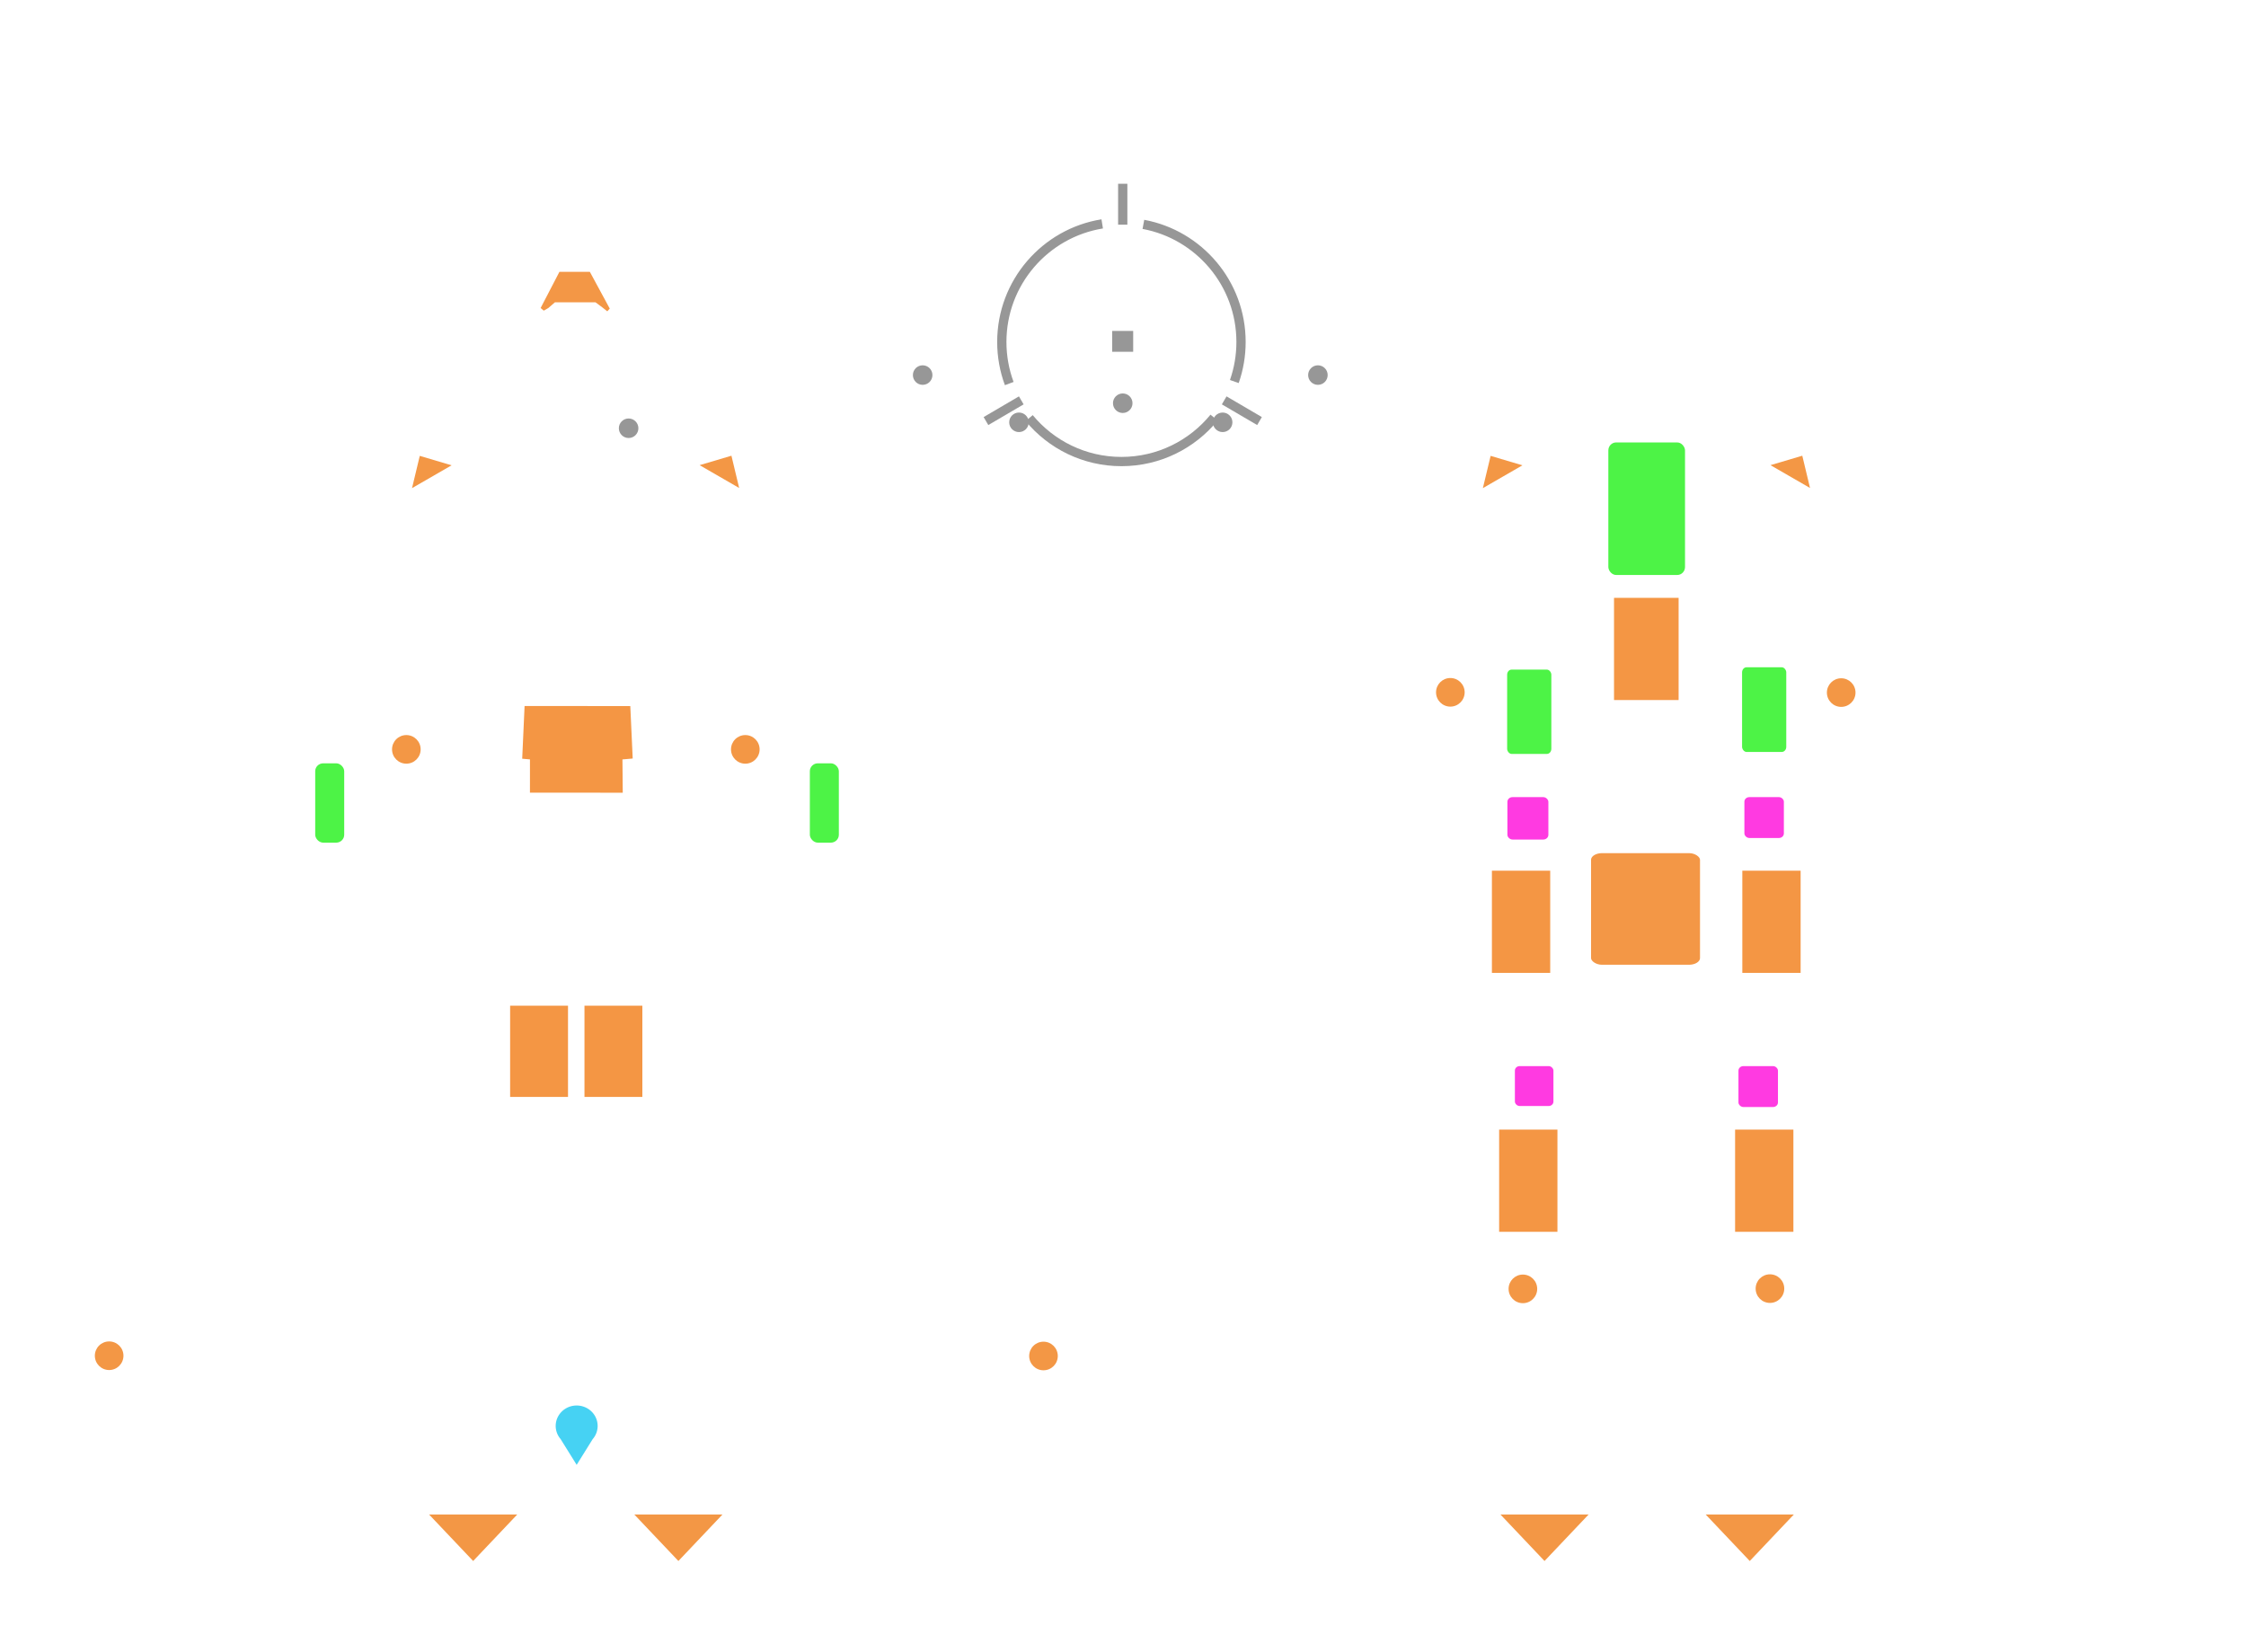 <svg width="870" height="640" clip-rule="evenodd" fill-rule="evenodd" image-rendering="optimizeQuality" shape-rendering="geometricPrecision" text-rendering="geometricPrecision" version="1.1" viewBox="0 0 870 640" xml:space="preserve" xmlns="http://www.w3.org/2000/svg">
<g transform="translate(1242)"  fill="none"  ><g stroke-width="1.764"><path d="m-1019 104.9h-14.83l-11.73 9.463-22.45 41.21-18.33 50.54-8.256 6.168-14.9 28.06 0.641 152.4 5.449 11.5-0.744 55 5.951 4.807 32.04-29.49-0.014 117.9-24.16-0.018 9.252 22.85 41.82-0.107 3.361-4.193 16.98-0.072 16.79 0.072 3.363 4.193 41.82 0.107 9.252-22.85-24.15 0.018-0.016-117.9 32.04 29.49 5.951-4.807-0.744-55 5.449-11.5 0.641-152.4-14.9-28.06-8.258-6.168-18.33-50.54-22.45-41.21-11.72-9.463h-14.83" /><path d="m-1042 574.9-0.56 8.919-32.43-0.38-0.35-8.16" /><path d="m-1066 575 0.079-140.4 10.65-67.41 6.421-146.8 14.22-88.34 1.021-27.09" /><path d="m-1085 551.7-0.043-44.85-13.35-42.82" /><path d="m-1103 404.2-0.414-10.58 0.79-111.9 48.17-58.7 5.954 0.185" /></g><g stroke-width="1.235"><path d="m-1086 206.1 9.918 43.67" /><path d="m-1045 114.4-6.66 71.69-7.314 41.64" /><path d="m-1049 223.2-47.22 60.99-1.196 178.1" /><path d="m-1021 105.1v0.083l-4.466 0.153-8.958 17 6.763-5.186 7.859-0.052 7.859 0.052 6.763 5.186-8.957-17-4.467-0.154v-0.082l-1.2 0.041z" /><path d="m-1028 172.4h17v6.822h-17z" /></g><path d="m-1035 185.8h6.866v18.96h-6.866z"  stroke-width="1.235"/><g stroke-width="1.235"><path d="m-1035 193.6-5.71 1.498-4.309 24.1-5.497 144.6 2.155 18.66-9.036 81.59-0.959 96.14-5.146 14.2" /><path d="m-1028 193.8 18.05-0.052" /><path d="m-1054 229.6-12.44 205" /><path d="m-1042 428h17v29.92h-17z" /><path d="m-1045 389.6h22.42v35.34h-22.42z" /></g><path d="m-1033 465.6h28.19l3.403 76.01-1.745 29.33h-32.46l-1.39-28.33z"  stroke-width="1.235"/><path d="m-1025 368.9 2.442-11.33h8.174l3.1 11.33 6.121 4.281 0.207 15.48-26.46 0.167-0.231-15.3z"  stroke-width="1.235"/><g transform="matrix(1.764 0 0 1.764 -1711 59.36)"   stroke-width=".7"><path d="m350.1 126.3h9.171v9.279h-9.171z"/><circle cx="354.7" cy="130.9" r="3.174"/></g><g stroke-width="1.235"><path d="m-1077 285.7 19.59-1.496" /><path d="m-1096 311 37.65-2.271" /><path d="m-1097 335.1 36.94-2.153" /><path d="m-1096 358.9 35.61-1.778" /><path d="m-1097 383 10.02-0.209m9.074-0.19 15.21-0.318" /><path d="m-1097 407.8 33.23-1.051" /><path d="m-1097 431.9 32.06-0.717" /><path d="m-1051 149.1-7.964 6.719-0.262-6.742 9.631-19.54" /><path d="m-1042 294.2h4.744v94.75h-4.744z" /><path d="m-1040 294 2.602-56.4 37.41-0.097 2.791 56.42" /><path d="m-1039 273.5 40.95 0.028" /><path d="m-1040 289.5 42.45 0.028" /><path d="m-1037 307.1 35.95 0.028" /><path d="m-1037 325.5 35.95 0.028" /><path d="m-1037 343.1 35.95 0.028" /><path d="m-1052 462.8h13.35v73.93h-13.35z" /><path d="m-1059 560.2 22.26 0.028" /><path d="m-1036 565.3 32.84 0.028" /><path d="m-996.4 428h-17v29.92h17z" /><path d="m-993.6 389.6h-22.42v35.34h22.42z" /></g><g transform="matrix(1.764 0 0 1.764 -1826 294.3)"   stroke-width=".7"><path d="m350.1 126.3h9.171v9.279h-9.171z"/><circle cx="354.7" cy="130.9" r="3.174"/></g><path d="m-1035 135.5 4-4.5 24.17 0.091 4.248 3.702"  stroke-width="1.764"/><path d="m-1025 516.3h12.33l5.422 38.26h-23.18z"  stroke-width="1.235"/><path d="m-1087 373.4h9.163v29.61h-9.163z"  stroke-width="1.235"/><path d="m-1029 254.4 20.08 0.028"  stroke-width="1.235"/><path d="m-1035 250.2h6.866v13.99h-6.866z"  stroke-width="1.235"/><g stroke-width="1.764"><path d="m-1090 552.4-93.09-0.229-5.87 4.026-23.78-0.353 0.139-38 4.094-4.697 111.5-50.81" /><path d="m-1085 523.6-100.6 0.448-3.948 3.197-0.117 28.89" /><path d="m-1109 384.8-78.29-39.3-1.696 0.099-5.579-4.159 0.278-26.68 4.508-1.107 80.44 12.86" /></g><path d="m-1109 361-84.73-29.39"  stroke-width="1.235"/><g stroke-width="1.764"><path d="m-996.4 574.9 0.56 8.919 32.43-0.38 0.35-8.16" /><path d="m-972.2 575-0.079-140.4-10.65-67.41-6.421-146.8-14.22-88.34-1.021-27.09" /><path d="m-953.6 551.7 0.043-44.85 13.35-42.82" /><path d="m-935 404.2 0.414-10.58-0.79-111.9-48.17-58.7-5.954 0.185" /></g><g stroke-width="1.235"><path d="m-952.1 206.1-9.918 43.67" /><path d="m-992.8 114.4 6.66 71.69 7.314 41.64" /><path d="m-989.5 223.2 47.22 60.99 1.197 178.1" /></g><path d="m-1003 185.8h-6.865v18.96h6.865z"  stroke-width="1.235"/><g stroke-width="1.235"><path d="m-1003 193.6 5.71 1.498 4.309 24.1 5.497 144.6-2.155 18.66 9.036 81.59 0.959 96.14 5.146 14.2" /><path d="m-984.7 229.6 12.44 205" /><path d="m-996.4 428h-17v29.92h17z" /><path d="m-993.6 389.6h-22.42v35.34h22.42z" /></g><g transform="matrix(-1.764 0 0 1.764 -327.7 59.36)"   stroke-width=".7"><path d="m350.1 126.3h9.171v9.279h-9.171z"/><circle cx="354.7" cy="130.9" r="3.174"/></g><g stroke-width="1.235"><path d="m-961.6 285.7-19.59-1.496" /><path d="m-942.2 311-37.65-2.271" /><path d="m-941.8 335.1-36.94-2.153" /><path d="m-941.9 358.9-35.61-1.778" /><path d="m-941.6 383-10.02-0.209m-9.074-0.19-15.21-0.318" /><path d="m-941.3 407.8-33.23-1.051" /><path d="m-941.3 431.9-32.06-0.717" /><path d="m-987.2 149.1 7.965 6.719 0.262-6.742-9.631-19.54" /><path d="m-996.5 294.2h-4.744v94.75h4.744z" /><path d="m-983.4 484.7h-17.22v16.43h17.22z" /><path d="m-979.5 560.2-22.26 0.028" /></g><g transform="matrix(-1.764 0 0 1.764 -212.5 294.3)"   stroke-width=".7"><path d="m350.1 126.3h9.171v9.279h-9.171z"/><circle cx="354.7" cy="130.9" r="3.174"/></g><path d="m-951.5 373.4h-9.163v29.61h9.163z"  stroke-width="1.235"/><path d="m-1003 250.2h-6.865v13.99h6.865z"  stroke-width="1.235"/><g stroke-width="1.764"><path d="m-948.1 552.4 93.09-0.229 5.87 4.026 23.78-0.353-0.139-38-4.094-4.697-111.5-50.81" /><path d="m-953.8 523.6 100.6 0.448 3.948 3.197 0.118 28.89" /><path d="m-929.6 384.8 78.29-39.3 1.696 0.099 5.579-4.159-0.277-26.68-4.508-1.107-80.44 12.86" /></g><path d="m-929.2 361 84.73-29.39"  stroke-width="1.235"/><path d="m-1114 470-59.32 11.07-1.235 16.39"  stroke-width="1.764"/><path d="m-923.9 470 59.32 11.07 1.235 16.39"  stroke-width="1.764"/></g><g transform="translate(898.4)"  fill="none"  ><path d="m-311.3 161.9-16.02 44.19-8.257 6.168-14.9 28.06 0.64 152.4 5.45 11.5-0.563 65.81m4.19 41.94 0.353 19.42 18.85 43.52 41.31 0.202 3.362-4.194 16.23-0.072 16.23 0.072 3.363 4.194 40.4-0.479 19.31-43.14 0.03-19.48m4.97-41.85-0.565-65.94 5.451-11.5 0.64-152.4-14.9-28.06-8.257-6.168-18.33-50.54-22.44-41.21-11.73-9.464h-28.36l-11.73 9.464-22.44 41.21-2.305 6.358"  stroke-width="1.764"/><path d="m-275.8 173.5 3.727-1.583 22.22-0.035 4.256 1.619v45.91l-3.374 2.584-23-0.083-3.826-2.5z"  stroke-width="1.235"/><path d="m-260.7 171.4 0.254 50.04"  stroke-width="1.235"/><g transform="matrix(1.764 0 0 1.764 -962.2 37.36)"   stroke-width=".7"><path d="m350.1 126.3h9.171v9.279h-9.171z"/><circle cx="354.7" cy="130.9" r="3.174"/></g><path d="m-313.8 260.9 1.924-0.998 11.47-0.022 2.196 1.02v28.93l-1.741 1.628-11.87-0.053-1.974-1.576z"  stroke-width="1.235"/><path d="m-222.9 260.2 1.924-0.998 11.47-0.022 2.196 1.02v28.93l-1.741 1.628-11.87-0.053-1.974-1.576z"  stroke-width="1.235"/><g transform="matrix(1.764 0 0 1.764 -810.9 37.36)"   stroke-width=".7"><path d="m350.1 126.3h9.171v9.279h-9.171z"/><circle cx="354.7" cy="130.9" r="3.174"/></g><g stroke-width="1.235"><path d="m-273.3 231.6h25.02v39.59h-25.02z" /><path d="m-320.5 337.3h22.58v39.59h-22.58z" /><path d="m-313.4 390.4h16.68v18.61h-16.68z" /><path d="m-317.8 437.6h22.58v39.59h-22.58z" /></g><g transform="matrix(1.764 0 0 1.764 -934.3 268.3)"   stroke-width=".7"><path d="m350.1 126.3h9.171v9.279h-9.171z"/><circle cx="354.7" cy="130.9" r="3.174"/></g><path d="m-312.3 311.1h11.85v11.27h-11.85z"  stroke-width="1.235"/><path d="m-310.1 415h11.85v11.27h-11.85z"  stroke-width="1.235"/><path d="m-282.8 332.1 5.311-1.357 31.66-0.03 6.065 1.387v39.34l-4.808 2.214-32.78-0.071-5.452-2.143z"  stroke-width="1.235"/><path d="m-260.7 516.1-65.65 0.132 0.265-132.9 0.057-133.7 33.08-115 6.443-20.26"  stroke-width="1.764"/><g stroke-width="1.235"><path d="m-350.8 250.4 30.92-22.83" /><path d="m-250.2 105.4-1.225 37.05-17.92 0.258-1.953-37.37" /><path d="m-273.7 235.1-9.123-0.141-12.25-36.08 13.82-77.2 10.45-7.628" /></g><path d="m-260.7 381.6-64.82 0.037-24.4 4.855"  stroke-width="1.764"/><g stroke-width="1.235"><path d="m-293.6 381.6 0.306-46.11 10.38-19.58-0.085-65.88-23.61-67.5" /><path d="m-326 308.5-24.15 0.396" /><path d="m-326.7 320.2-24.15 0.396" /><path d="m-325.8 333-24.15 0.396" /></g><path d="m-313.7 393.5-12.49 0.259"  stroke-width="1.764"/><path d="m-260.7 393.4-36.3 0.259"  stroke-width="1.764"/><g stroke-width="1.235"><path d="m-287.1 396.9h52.08v39.08l-4.125 3.607h-44.18l-3.772-3.167z" /><path d="m-287.3 442.5v22.38l9.311 9.94h33.86l9.311-9.94v-22.38h-52.08z" /><path d="m-208.1 390.4h-16.68v18.61h16.68z" /><path d="m-203.7 437.6h-22.58v39.59h22.58z" /></g><g transform="matrix(-1.764 0 0 1.764 412.8 268.3)"   stroke-width=".7"><path d="m350.1 126.3h9.171v9.279h-9.171z"/><circle cx="354.7" cy="130.9" r="3.174"/></g><path d="m-211.4 415h-11.85v11.27h11.85z"  stroke-width="1.235"/><path d="m-260.7 516.1 65.65 0.132-0.265-132.9-0.057-133.7-33.08-115-6.443-20.26"  stroke-width="1.764"/><path d="m-170.7 250.4-30.92-22.83"  stroke-width="1.235"/><path d="m-247.8 235.1 9.123-0.141 12.25-36.08-13.82-77.2-10.45-7.628"  stroke-width="1.235"/><path d="m-260.7 381.6 64.82 0.037 24.4 4.855"  stroke-width="1.764"/><g stroke-width="1.235"><path d="m-227.9 381.6-0.306-46.11-10.38-19.58 0.085-65.88 23.61-67.5" /><path d="m-195.5 308.5 24.15 0.396" /><path d="m-194.8 320.2 24.15 0.396" /><path d="m-195.6 333 24.15 0.396" /></g><path d="m-207.8 393.5 12.49 0.259"  stroke-width="1.764"/><path d="m-260.7 393.4 36.3 0.259"  stroke-width="1.764"/><path d="m-200.9 337.3h-22.58v39.59h22.58z"  stroke-width="1.235"/><path d="m-209.1 311.1h-11.85v11.27h11.85z"  stroke-width="1.235"/><g stroke-width="1.235"><path d="m-283.2 516.3 2.936 58.87" /><path d="m-277.9 516.5 1.004 54.4" /><path d="m-238.1 516.3-2.936 58.87" /><path d="m-243.4 516.5-1.004 54.4" /><path d="m-326.2 393.8-18.2 10.47" /><path d="m-176.9 404.2-18.39-10.47" /></g><g stroke-width="1.235"><path d="m-306.2 575.1 1.131-43.03 16.54 0.688 1.803 42.41" /><path d="m-215.4 575.1-1.131-43.03-16.54 0.688-1.803 42.41" /><path d="m-272.5 535.9h23.59v23.3h-23.59z" /></g><g stroke-width="1.235"><path d="m-282.8 275.7 44.32 0.028" /><path d="m-282.8 289.1 44.32 0.028" /><path d="m-282.8 302 44.32 0.028" /><path d="m-282.9 315.9 44.32 0.028" /><path d="m-283 262.8 9.647 0.028" /><path d="m-248.4 262.8 9.647 0.028" /><path d="m-283 250 9.647 0.028" /><path d="m-248.2 250 9.647 0.028" /><path d="m-326.2 411.8 39.15 0.028" /><path d="m-326.3 432.1 39.15 0.028" /><path d="m-234.8 411.8 39.15 0.028" /><path d="m-234.9 432.1 39.15 0.028" /><path d="m-289.3 478.3h15.68v34.11h-15.68z" /><path d="m-248.6 478.3h15.68v34.11h-15.68z" /><path d="m-284 138.2 12.57 9.613-3.428 17.8-14.8 4.231" /><path d="m-326.1 249.6 34.26 9.377-0.128 29.11 9.099 0.958" /><path d="m-194.8 249.6-34.26 9.377 0.128 29.11-9.099 0.958" /><path d="m-237.2 138.2-12.57 9.613 3.428 17.8 14.8 4.231" /><path d="m-268.1 148-3.939 20.87h22.52l-3.939-20.87-7.323 0.067z" /></g><path d="m-350.2 384.8-78.29-39.3-1.696 0.099-5.579-4.159 0.278-26.68 4.508-1.107 80.44 12.86"  stroke-width="1.764"/><path d="m-350.6 361-84.73-29.39"  stroke-width="1.235"/><path d="m-171.1 384.8 78.29-39.3 1.696 0.099 5.579-4.159-0.277-26.68-4.508-1.107-80.44 12.86"  stroke-width="1.764"/><path d="m-170.7 361 84.73-29.39"  stroke-width="1.235"/><g stroke-width="1.764"><path d="m-283.7 574.9-0.56 8.919-32.43-0.38-0.35-8.16" /><path d="m-238.1 574.9 0.56 8.919 32.43-0.38 0.35-8.16" /><path d="m-330.6 555.6-93.09-0.229-5.87 4.026-23.78-0.353 0.139-38 4.094-4.697 43.43-19.79" /><path d="m-340.3 527-85.24 0.38-3.948 3.197-0.117 28.89" /><path d="m-326.3 462.7-18.67 7.344-59.32 11.07-1.473 19.55 57.58 8.814 21.77 6.752" /><path d="m-192.1 555.6 94.32-0.229 5.87 4.026 23.78-0.353-0.139-38-4.094-4.697-43.43-19.79" /><path d="m-181.2 527 85.24 0.38 3.948 3.197 0.117 28.89" /><path d="m-195.2 462.7 18.67 7.344 59.32 11.07 1.473 19.55-57.58 8.814-21.77 6.752" /></g></g><g  ><g fill="#4df346" ><rect x="623" y="171.4" width="29.7" height="51.34" rx="2.997" ry="3.087"   stroke-width="1.639"><desc>{ "type": "hard_point", "i": 1 }</desc></rect><rect x="583.8" y="259.4" width="17.12" height="32.66" rx="1.727" ry="1.964"   stroke-width=".993"><desc>{ "type": "hard_point", "i": 2 }</desc></rect><rect x="674.8" y="258.5" width="17.12" height="32.8" rx="1.727" ry="1.973"   stroke-width=".995"><desc>{ "type": "hard_point", "i": 3 }</desc></rect></g><g fill="#ff3ae1" ><rect x="586.8" y="413" width="14.93" height="15.46" rx="1.854" ry="1.713"   stroke-width="1.462"><desc>{ "type": "utility", "i": 2 }</desc></rect><rect x="673.4" y="413" width="15.3" height="15.85" rx="1.901" ry="1.756"   stroke-width="1.499"><desc>{ "type": "utility", "i": 1 }</desc></rect><rect x="675.7" y="308.8" width="15.29" height="15.83" rx="1.899" ry="1.755"   stroke-width="1.497"><desc>{ "type": "utility", "i": 4 }</desc></rect><rect x="583.9" y="308.8" width="15.87" height="16.43" rx="1.971" ry="1.821"   stroke-width="1.554"><desc>{ "type": "utility", "i": 3 }</desc></rect></g><rect x="430.8" y="128.2" width="8.144" height="8.073" fill="#979797"   stroke-width="3.587"><desc>{ "type": "gunsight", "cl": "gun", "i": 0 }</desc></rect><g fill="none" stroke="#979797" stroke-width="3.587"><path d="m442.9 86.92c21.52 3.996 37.82 22.87 37.82 45.55 0 5.371-0.914 10.53-2.595 15.33m-7.842 13.97c-8.496 10.4-21.42 17.03-35.89 17.03-14.38 0-27.24-6.555-35.74-16.84m-7.716-13.37c-1.862-5.019-2.88-10.45-2.88-16.12 0-23.05 16.84-42.18 38.89-45.74" /><g><path d="m434.9 71.19v15.85" /><path d="m395.6 155.1-13.68 8.014" /><path d="m474.2 155.1 13.68 8.014" /></g></g><g fill="#979797" ><circle cx="357.4" cy="145.3" r="3.783"  stroke-width="3.587"><desc>{ "type": "hard_point", "cl": "gun", "i": 4 }</desc></circle><circle cx="473.6" cy="163.6" r="3.783"  stroke-width="3.587"><desc>{ "type": "hard_point", "cl": "gun", "i": 2 }</desc></circle><circle cx="394.7" cy="163.6" r="3.783"  stroke-width="2.869"><desc>{ "type": "hard_point", "cl": "gun", "i": 3 }</desc></circle><circle cx="434.9" cy="156.2" r="3.783"  stroke-width="3.587"><desc>{ "type": "hard_point", "cl": "gun", "i": 1 }</desc></circle><circle cx="243.5" cy="165.9" r="3.783"  stroke-width="3.587"><desc>{ "type": "gunsight", "cl": "gun", "i": 4 }</desc></circle></g><g ><rect x="616.3" y="330.5" width="42.21" height="43.24" rx="4.259" ry="2.6" fill="#f39746"   stroke-width="1.794"><desc>{ "type": "other", "i": "cargo hatch" }</desc></rect><path d="m216.7 105.3h11.78l7.716 14.25-0.952 1.054-2.002-1.579-2.569-1.914h-15.72l-2.558 2.221-1.763 1.012-1.216-1.023z" fill="#f39746"   stroke-width="1.554"><desc>{ "type": "other", "i": "canopy" }</desc></path><rect x="122.1" y="295.7" width="11.23" height="30.74" rx="3.114" ry="3.051" fill="#4df346"   stroke-width="1.661"><desc>{ "type": "hard_point", "i": 4 }</desc></rect></g><path d="m586.9 575.7-8.758-48.54" fill="none"   stroke-width="1.235"/></g><circle cx="157.4" cy="290.3" r="5.542" fill="#f39745"  stroke-width="1.764"><desc>{ "type": "misc", "i": "thrusters" }</desc></circle><g  fill="#f39745"   stroke-width="1.764"><circle cx="288.7" cy="290.3" r="5.542"  ><desc>{ "type": "misc", "i": "thrusters" }</desc></circle><circle cx="42.28" cy="525.2" r="5.542"  ><desc>{ "type": "misc", "i": "thrusters" }</desc></circle><circle cx="404.2" cy="525.3" r="5.542"  ><desc>{ "type": "misc", "i": "thrusters" }</desc></circle><circle cx="589.9" cy="499.3" r="5.542"  ><desc>{ "type": "misc", "i": "thrusters" }</desc></circle><circle cx="685.6" cy="499.2" r="5.542"  ><desc>{ "type": "misc", "i": "thrusters" }</desc></circle><circle cx="561.8" cy="268.2" r="5.542"  ><desc>{ "type": "misc", "i": "thrusters" }</desc></circle><circle cx="713.2" cy="268.3" r="5.542"  ><desc>{ "type": "misc", "i": "thrusters" }</desc></circle></g><path d="m166.2 586.7h34.16l-17.08 18.02z" fill="#f39745"  stroke-width="1.764"><desc>{ "type": "misc", "i": "thrusters" }</desc></path><g  ><path d="m159.6 189.1 15.32-8.843-12.32-3.658z" fill="#f39745"    stroke-width="1.764"><desc>{ "type": "misc", "i": "thrusters" }</desc></path><path d="m271 180.2 15.32 8.843-2.994-12.5z" fill="#f39745"    stroke-width="1.764"><desc>{ "type": "misc", "i": "thrusters" }</desc></path><g fill="#f49644"  stroke-width=".993"><rect x="625.2" y="231.6" width="25.02" height="39.59" rx="0" ry="0"  ><desc>{ "type": "misc", "i": "landing gear" }</desc></rect><rect x="577.9" y="337.3" width="22.58" height="39.59" rx="0" ry="0"  ><desc>{ "type": "misc", "i": "landing gear" }</desc></rect><rect x="674.9" y="337.3" width="22.58" height="39.59" rx="0" ry="0"  ><desc>{ "type": "misc", "i": "landing gear" }</desc></rect><rect x="580.7" y="437.6" width="22.58" height="39.59" rx="0" ry="0"  ><desc>{ "type": "misc", "i": "landing gear" }</desc></rect><rect x="672.1" y="437.6" width="22.58" height="39.59" rx="0" ry="0"  ><desc>{ "type": "misc", "i": "landing gear" }</desc></rect></g><g fill="none"  stroke-width="1.235"><path d="m593.6 515.8-15.53 11.37-10.9-0.261-2.571-12.9" /><path d="m688.2 575.7 8.758-48.54" /><path d="m681.4 515.8 15.53 11.37 10.9-0.261 2.571-12.9" /></g><g fill="#f39745"  stroke-width="1.764"><path d="m245.7 586.7h34.16l-17.08 18.02z"  ><desc>{ "type": "misc", "i": "thrusters" }</desc></path><path d="m581.2 586.7h34.16l-17.08 18.02z"  ><desc>{ "type": "misc", "i": "thrusters" }</desc></path><path d="m660.7 586.7h34.16l-17.08 18.02z"  ><desc>{ "type": "misc", "i": "thrusters" }</desc></path></g><g ><rect x="313.7" y="295.7" width="11.23" height="30.74" rx="3.114" ry="3.051" fill="#4df346"   stroke-width="1.661"><desc>{ "type": "hard_point", "i": 5 }</desc></rect><circle cx="510.5" cy="145.3" r="3.783" fill="#979797"  stroke-width="3.587"><desc>{ "type": "hard_point", "cl": "gun", "i": 5 }</desc></circle><path d="m574.4 189.1 15.32-8.843-12.32-3.658z" fill="#f39745"   stroke-width="1.764"><desc>{ "type": "misc", "i": "thrusters" }</desc></path><path d="m685.8 180.2 15.32 8.843-2.994-12.5z" fill="#f39745"   stroke-width="1.764"><desc>{ "type": "misc", "i": "thrusters" }</desc></path></g><g fill="#f49644"  stroke-width=".993"><path d="m203.2 273.5 40.95 0.028 0.933 20.32-3.973 0.345 0.119 12.9-35.95-0.028 5e-3 -12.88-3.006-0.264z"  ><desc>{ "type": "misc", "i": "heat vents" }</desc></path><rect x="197.6" y="389.6" width="22.42" height="35.34" rx="0" ry="0"  ><desc>{ "type": "misc", "i": "heat vents" }</desc></rect><rect x="226.4" y="389.6" width="22.42" height="35.34" rx="0" ry="0"  ><desc>{ "type": "misc", "i": "heat vents" }</desc></rect></g><path d="m231.5 552.4a8.125 7.918 0 0 0-8.125-7.918 8.125 7.918 0 0 0-8.125 7.918 8.125 7.918 0 0 0 1.904 5.082l6.221 9.992 6.199-9.959a8.125 7.918 0 0 0 1.926-5.115z" fill="#46d2f3"    stroke-width="1.764"><desc>{ "type": "internal", "i": "entrance" }</desc></path></g></svg>
